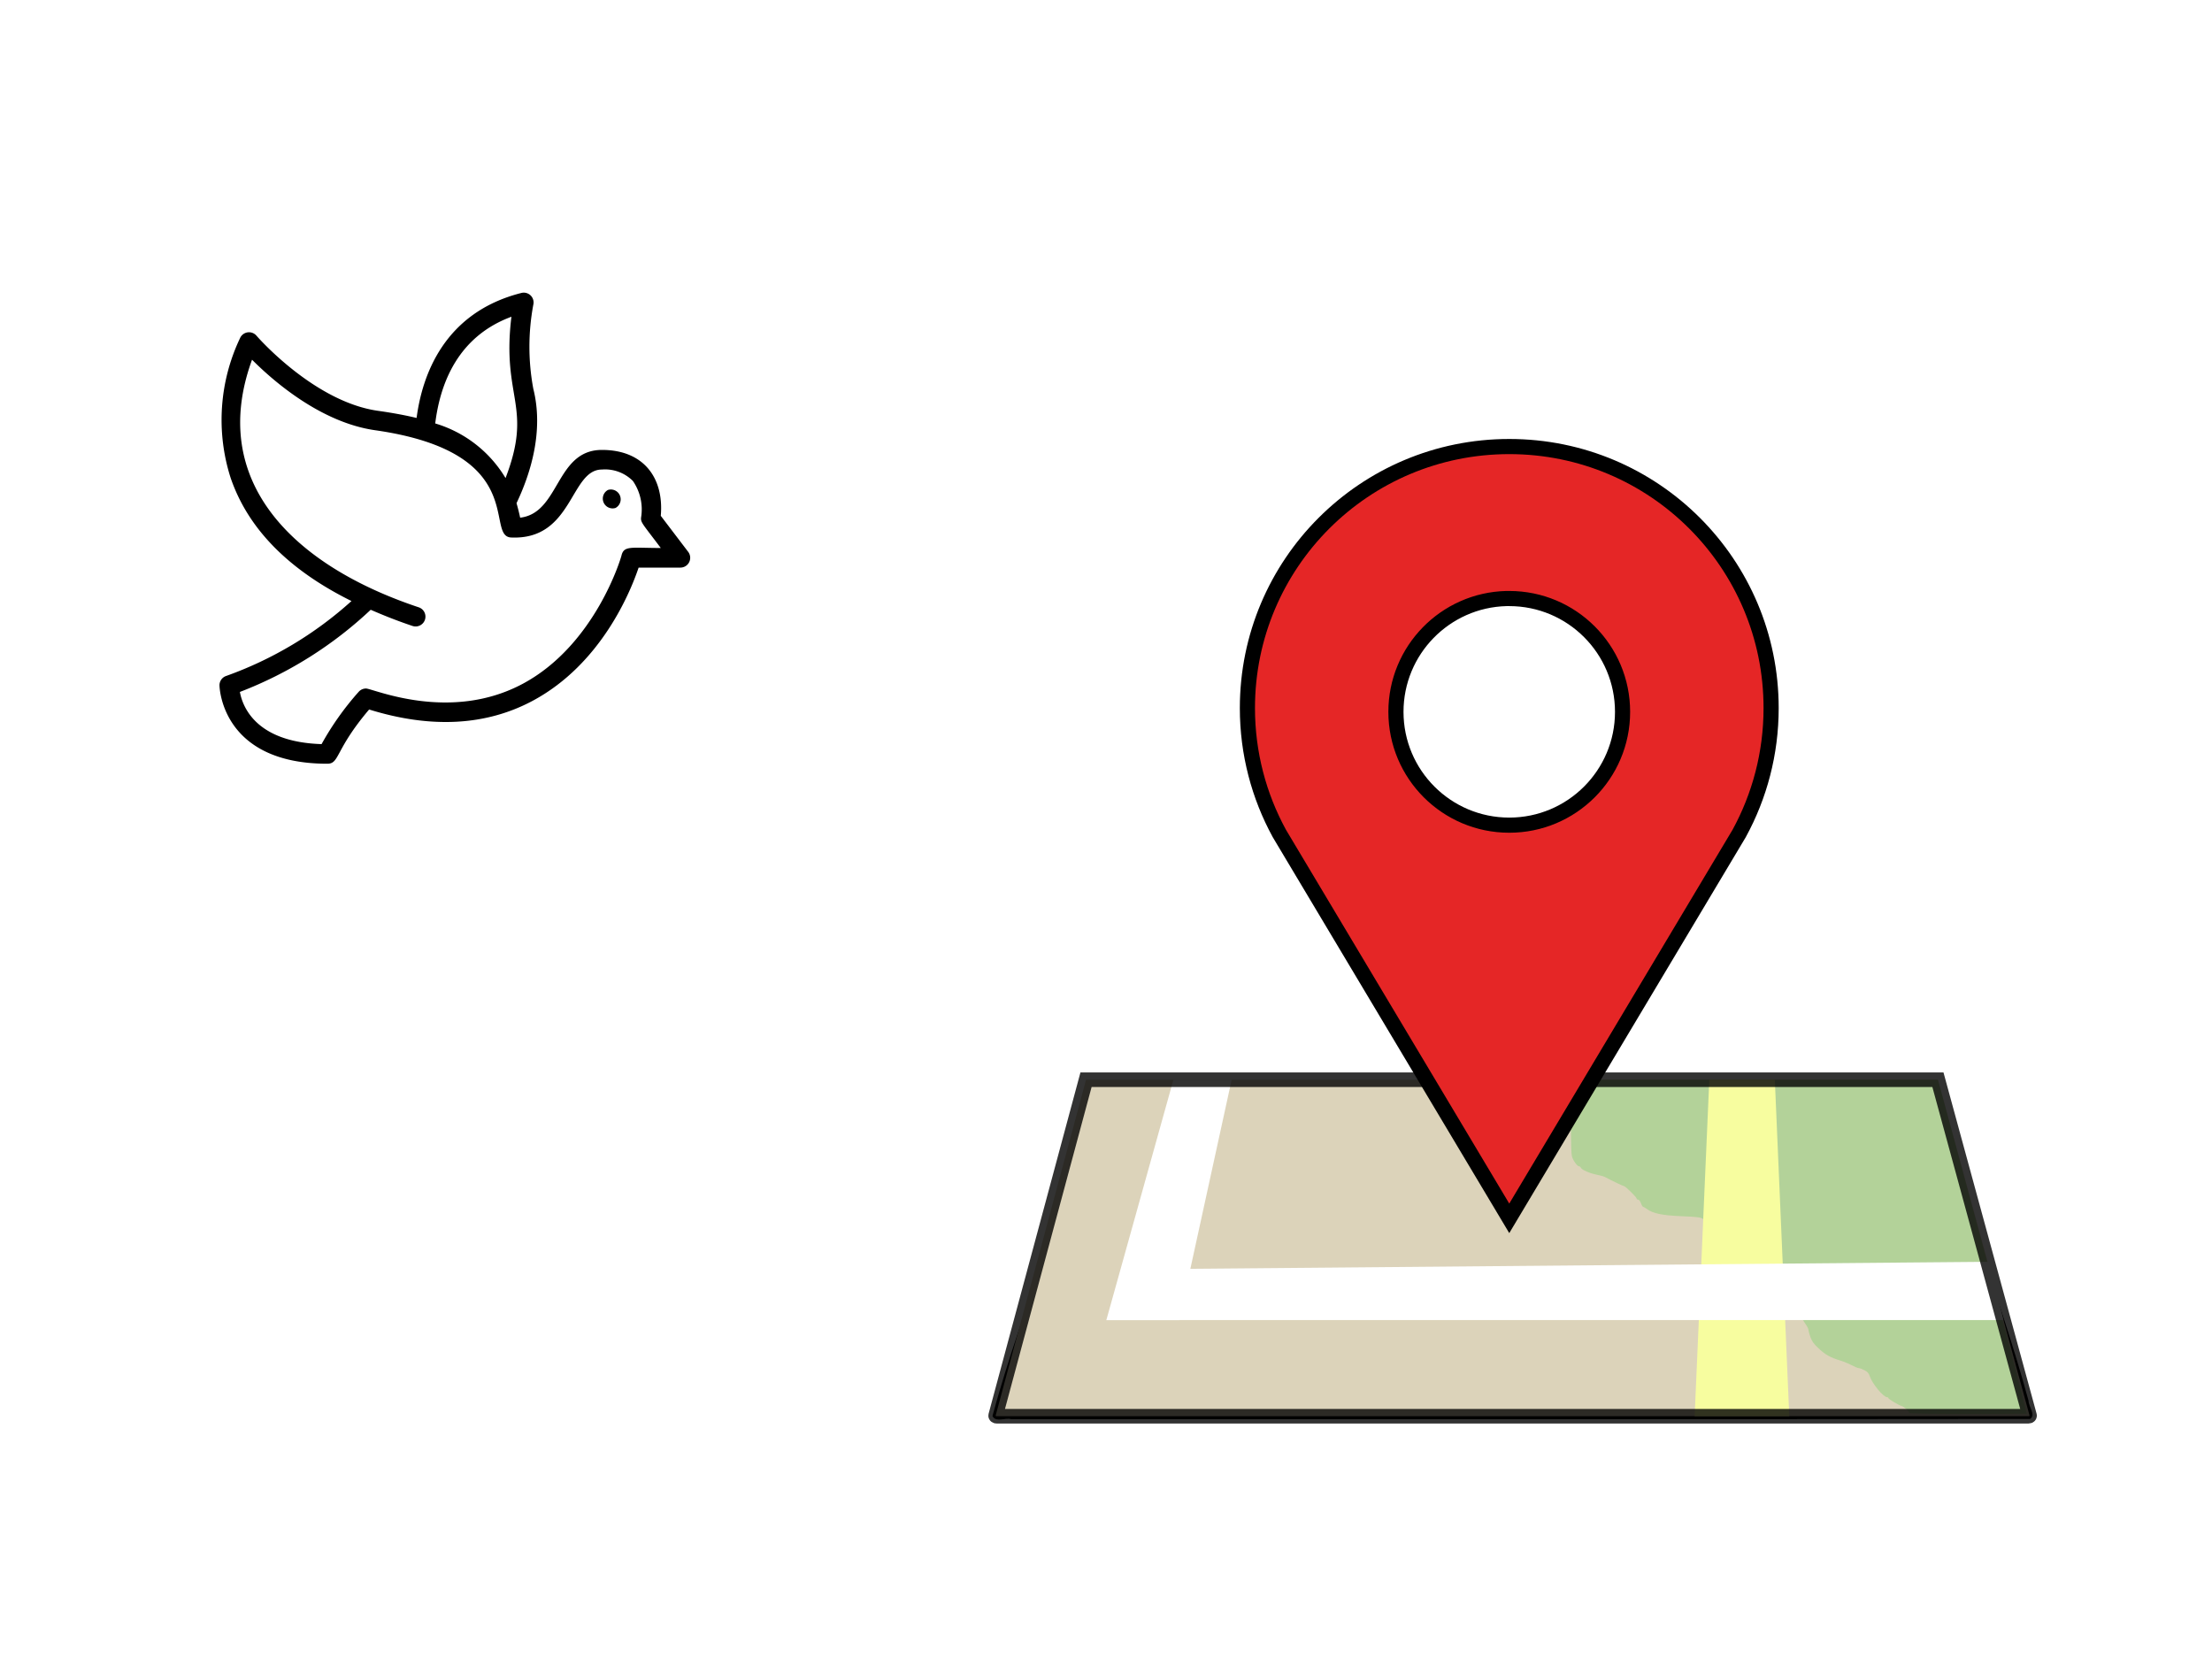 <?xml version="1.0" encoding="UTF-8" standalone="no"?>
<svg
   width="120"
   height="90"
   enable-background="new 0 0 90 90"
   version="1.1"
   viewBox="0 0 120 90"
   id="svg6"
   sodipodi:docname="places.svg"
   inkscape:version="1.1.1 (3bf5ae0d25, 2021-09-20)"
   xmlns:inkscape="http://www.inkscape.org/namespaces/inkscape"
   xmlns:sodipodi="http://sodipodi.sourceforge.net/DTD/sodipodi-0.dtd"
   xmlns="http://www.w3.org/2000/svg"
   xmlns:svg="http://www.w3.org/2000/svg">
  <defs
     id="defs10">
    <filter
       id="filter4037"
       height="1.248"
       width="1.08"
       y="-0.124"
       x="-0.04"
       color-interpolation-filters="sRGB">
      <feGaussianBlur
         id="feGaussianBlur4039"
         stdDeviation="11.869" />
    </filter>
  </defs>
  <sodipodi:namedview
     id="namedview8"
     pagecolor="#ffffff"
     bordercolor="#666666"
     borderopacity="1.0"
     inkscape:pageshadow="2"
     inkscape:pageopacity="0.0"
     inkscape:pagecheckerboard="0"
     showgrid="false"
     inkscape:zoom="4.0855058"
     inkscape:cx="66.699207"
     inkscape:cy="50.055001"
     inkscape:window-width="1366"
     inkscape:window-height="705"
     inkscape:window-x="-8"
     inkscape:window-y="-8"
     inkscape:window-maximized="1"
     inkscape:current-layer="g2008" />
  <g
     id="layer1"
     transform="matrix(0.079,0,0,0.079,46.162,19.186)">
    <path
       id="path3969"
       filter="url(#filter4037)"
       d="m 169.86,507.87 c -20.785,77.131 -51.799,144.5 -72.654,221.61 2.102,4.674 8.867,1.05 12.719,2.188 233.25,-0.083 466.56,0.167 699.78,-0.125 4.297,-2.586 -1.121,-8.655 -1.008,-12.491 -20.23,-74.16 -48.44,-142.55 -68.69,-216.7 -196.02,0 -373.71,4.036 -569.73,4.036 l -0.27,0.96 z" />
    <path
       id="rect3020"
       fill="#dcd3ba"
       d="m 746.45,498.58 62.933,230.64 c 0.064,0.236 -0.237,0.441 -0.53,0.441 h -708.94 c -0.294,0 -0.592,-0.205 -0.53,-0.441 l 62.067,-230.64 z" />
    <path
       id="path3795"
       opacity="0.486"
       fill="#89d375"
       d="m 726.73,727.45 c 0,-1.114 -3.322,-4.215 -5.067,-4.731 -2.319,-0.685 -9.219,-4.82 -9.219,-5.524 0,-0.31 -0.402,-0.577 -0.893,-0.594 -2.656,-0.091 -10.236,-9.278 -11.922,-14.45 -0.65,-1.994 -1.599,-3.063 -3.646,-4.107 -1.522,-0.777 -3.269,-1.412 -3.881,-1.412 -0.612,0 -2.795,-0.89 -4.85,-1.979 -2.055,-1.089 -5.665,-2.568 -8.022,-3.287 -6.715,-2.05 -10.022,-3.906 -14.701,-8.249 -3.344,-3.104 -4.651,-4.927 -5.689,-7.936 -0.742,-2.148 -1.359,-4.42 -1.372,-5.049 -0.013,-0.629 -0.947,-2.419 -2.077,-3.978 -1.13,-1.559 -2.276,-3.536 -2.548,-4.393 -0.272,-0.857 -0.794,-1.558 -1.161,-1.558 -0.366,0 -0.666,-0.631 -0.666,-1.402 0,-1.904 -6.756,-8.343 -10.714,-10.212 -1.768,-0.835 -3.471,-1.938 -3.785,-2.452 -0.314,-0.514 -1.761,-0.934 -3.214,-0.934 -4.633,-9e-4 -20.857,-4.909 -20.857,-6.309 0,-0.317 -0.959,-1.651 -2.131,-2.964 -1.172,-1.313 -2.339,-3.04 -2.592,-3.837 -0.253,-0.797 -1.705,-3.483 -3.226,-5.968 -2.682,-4.381 -2.766,-4.718 -2.776,-11.113 -0.01,-6.088 -0.731,-9.769 -2.503,-12.786 -0.385,-0.655 -3.272,-2.438 -6.415,-3.962 -3.143,-1.524 -6.623,-3.371 -7.733,-4.105 -1.688,-1.116 -4.088,-1.419 -14.643,-1.852 -13.358,-0.548 -19.644,-1.852 -23.824,-4.942 -1.076,-0.795 -2.226,-1.446 -2.556,-1.446 -0.33,0 -1.006,-1.125 -1.504,-2.5 -0.497,-1.375 -1.365,-2.5 -1.929,-2.5 -0.564,0 -1.025,-0.315 -1.025,-0.699 0,-0.92 -7.803,-8.586 -8.739,-8.586 -0.619,0 -8.471,-3.756 -13.047,-6.241 -0.786,-0.427 -3.357,-1.147 -5.714,-1.602 -4.772,-0.92 -10.318,-3.368 -10.867,-4.797 -0.197,-0.513 -0.725,-0.932 -1.174,-0.932 -1.401,0 -4.496,-4.516 -5.024,-7.331 -0.277,-1.478 -0.528,-7.878 -0.558,-14.222 -0.053,-11.366 -0.083,-11.579 -2.057,-14.692 -1.102,-1.737 -3.392,-4.568 -5.09,-6.292 -1.698,-1.723 -4.615,-4.711 -6.484,-6.639 -1.868,-1.928 -4.835,-4.832 -6.593,-6.453 l -2.791,-3.844 h 275 l 31.093,115.19 c 16.88,62.534 29.839,114.01 29.861,114.11 0.022,0.098 -18.121,0.179 -40.317,0.179 -22.196,0 -40.357,-0.275 -40.357,-0.61 z" />
    <path
       id="rect3804"
       fill="#f7fd9f"
       d="m 589.45,498.58 h 45 l 9.933,231.08 h -65 z" />
    <g
       id="g3846"
       transform="translate(105.02,-618.78)"
       fill="#ffffff">
      <path
         id="rect3797"
         d="m 676.43,1242.4 10,40 h -590 l 10,-35 z" />
      <path
         id="rect3799"
         d="m 116.43,1117.4 h 40 l -36.067,165.08 h -50 z" />
    </g>
    <path
       id="path3861"
       fill="none"
       d="m 746.45,498.58 62.933,230.64 c 0.064,0.236 -0.237,0.441 -0.53,0.441 h -708.94 c -0.294,0 -0.592,-0.205 -0.53,-0.441 l 62.067,-230.64 z" />
    <path
       id="path4041"
       opacity="0.8"
       d="m 746.45,498.58 62.933,230.64 c 0.064,0.236 -0.237,0.441 -0.53,0.441 h -708.94 c -0.294,0 -0.592,-0.205 -0.53,-0.441 l 62.067,-230.64 z"
       stroke="#000000"
       stroke-width="10"
       fill="none" />
    <path
       id="path4043"
       stroke="#000000"
       stroke-width="10.397"
       fill="#e52626"
       d="m 452.08,63.785 c -99.484,0 -179.81,80.41 -179.81,179.59 0,31.186 7.969,60.528 21.938,86.094 l 157.88,264.31 157.88,-264.31 c 13.969,-25.566 21.938,-54.908 21.938,-86.094 0,-99.184 -80.328,-179.59 -179.81,-179.59 z m -2,104.37 c 0.667,-0.017 1.329,0 2,0 42.975,0 77.812,34.838 77.812,77.813 0,42.975 -34.838,77.812 -77.812,77.812 -42.975,0 -77.812,-34.838 -77.812,-77.812 0,-42.303 33.766,-76.747 75.812,-77.813 z" />
  </g>
  <g
     id="g2008"
     transform="translate(-4.135,11.264)">
    <g
       id="g1991"
       transform="matrix(-0.532,0,0,0.532,41.578,4.632)">
      <path
         d="M 8.38,20.08 A 1,1 0 0 0 7.62,21.92 1,1 0 0 0 8.38,20.08 Z"
         id="path1987" />
      <path
         d="M 47.32,39.05 A 38.26,38.26 0 0 1 34.54,31.41 C 41,28.21 45.11,24 46.87,18.83 a 19.4,19.4 0 0 0 -1,-14.3 1,1 0 0 0 -1.64,-0.18 c -0.06,0.07 -5.85,6.73 -12.38,7.66 -1.56,0.22 -2.82,0.46 -3.95,0.73 C 27.33,8.39 25.1,2 17.24,0 A 1,1 0 0 0 16,1.2 23.38,23.38 0 0 1 16,9.76 c -1.09,4.34 0.29,8.68 1.71,11.67 -0.14,0.49 -0.27,1 -0.37,1.48 C 13.28,22.43 13.74,16 9,16 4.77,16 2.66,18.83 3,22.72 L 0.2,26.4 A 1,1 0 0 0 1,28 h 4.26 c 0.8,2.38 3.78,9.82 10.8,13.58 4.76,2.55 10.37,2.85 16.68,0.89 3.5,4.12 3,5.53 4.26,5.53 10.87,0 11,-7.92 11,-8 A 1,1 0 0 0 47.32,39.05 Z M 18.23,2.42 C 23.7,4.44 25.5,9.23 26,13.3 a 12.52,12.52 0 0 0 -7.17,5.57 C 16,11.5 19.25,10.75 18.23,2.42 Z M 37.59,46 A 29.41,29.41 0 0 0 33.8,40.66 1,1 0 0 0 33.06,40.33 c -0.71,0 -8.55,3.51 -16,-0.49 C 9.61,35.84 7,26.83 7,26.74 6.74,25.74 6,26 3,26 4.89,23.48 5.08,23.4 5,22.84 A 5.11,5.11 0 0 1 5.84,19.17 4,4 0 0 1 9,18 c 3.26,0 2.94,7.21 9.26,6.93 2.74,-0.12 -2,-8.68 13.88,-10.94 5.58,-0.8 10.45,-5.09 12.54,-7.19 4.54,12.43 -4.25,21 -17,25.25 a 1.002,1.002 0 0 0 0.64,1.9 c 1.49,-0.5 2.91,-1.06 4.26,-1.65 a 40.79,40.79 0 0 0 13.34,8.38 c -0.28,1.54 -1.67,5.11 -8.33,5.32 z"
         id="path1989" />
    </g>
  </g>
</svg>
